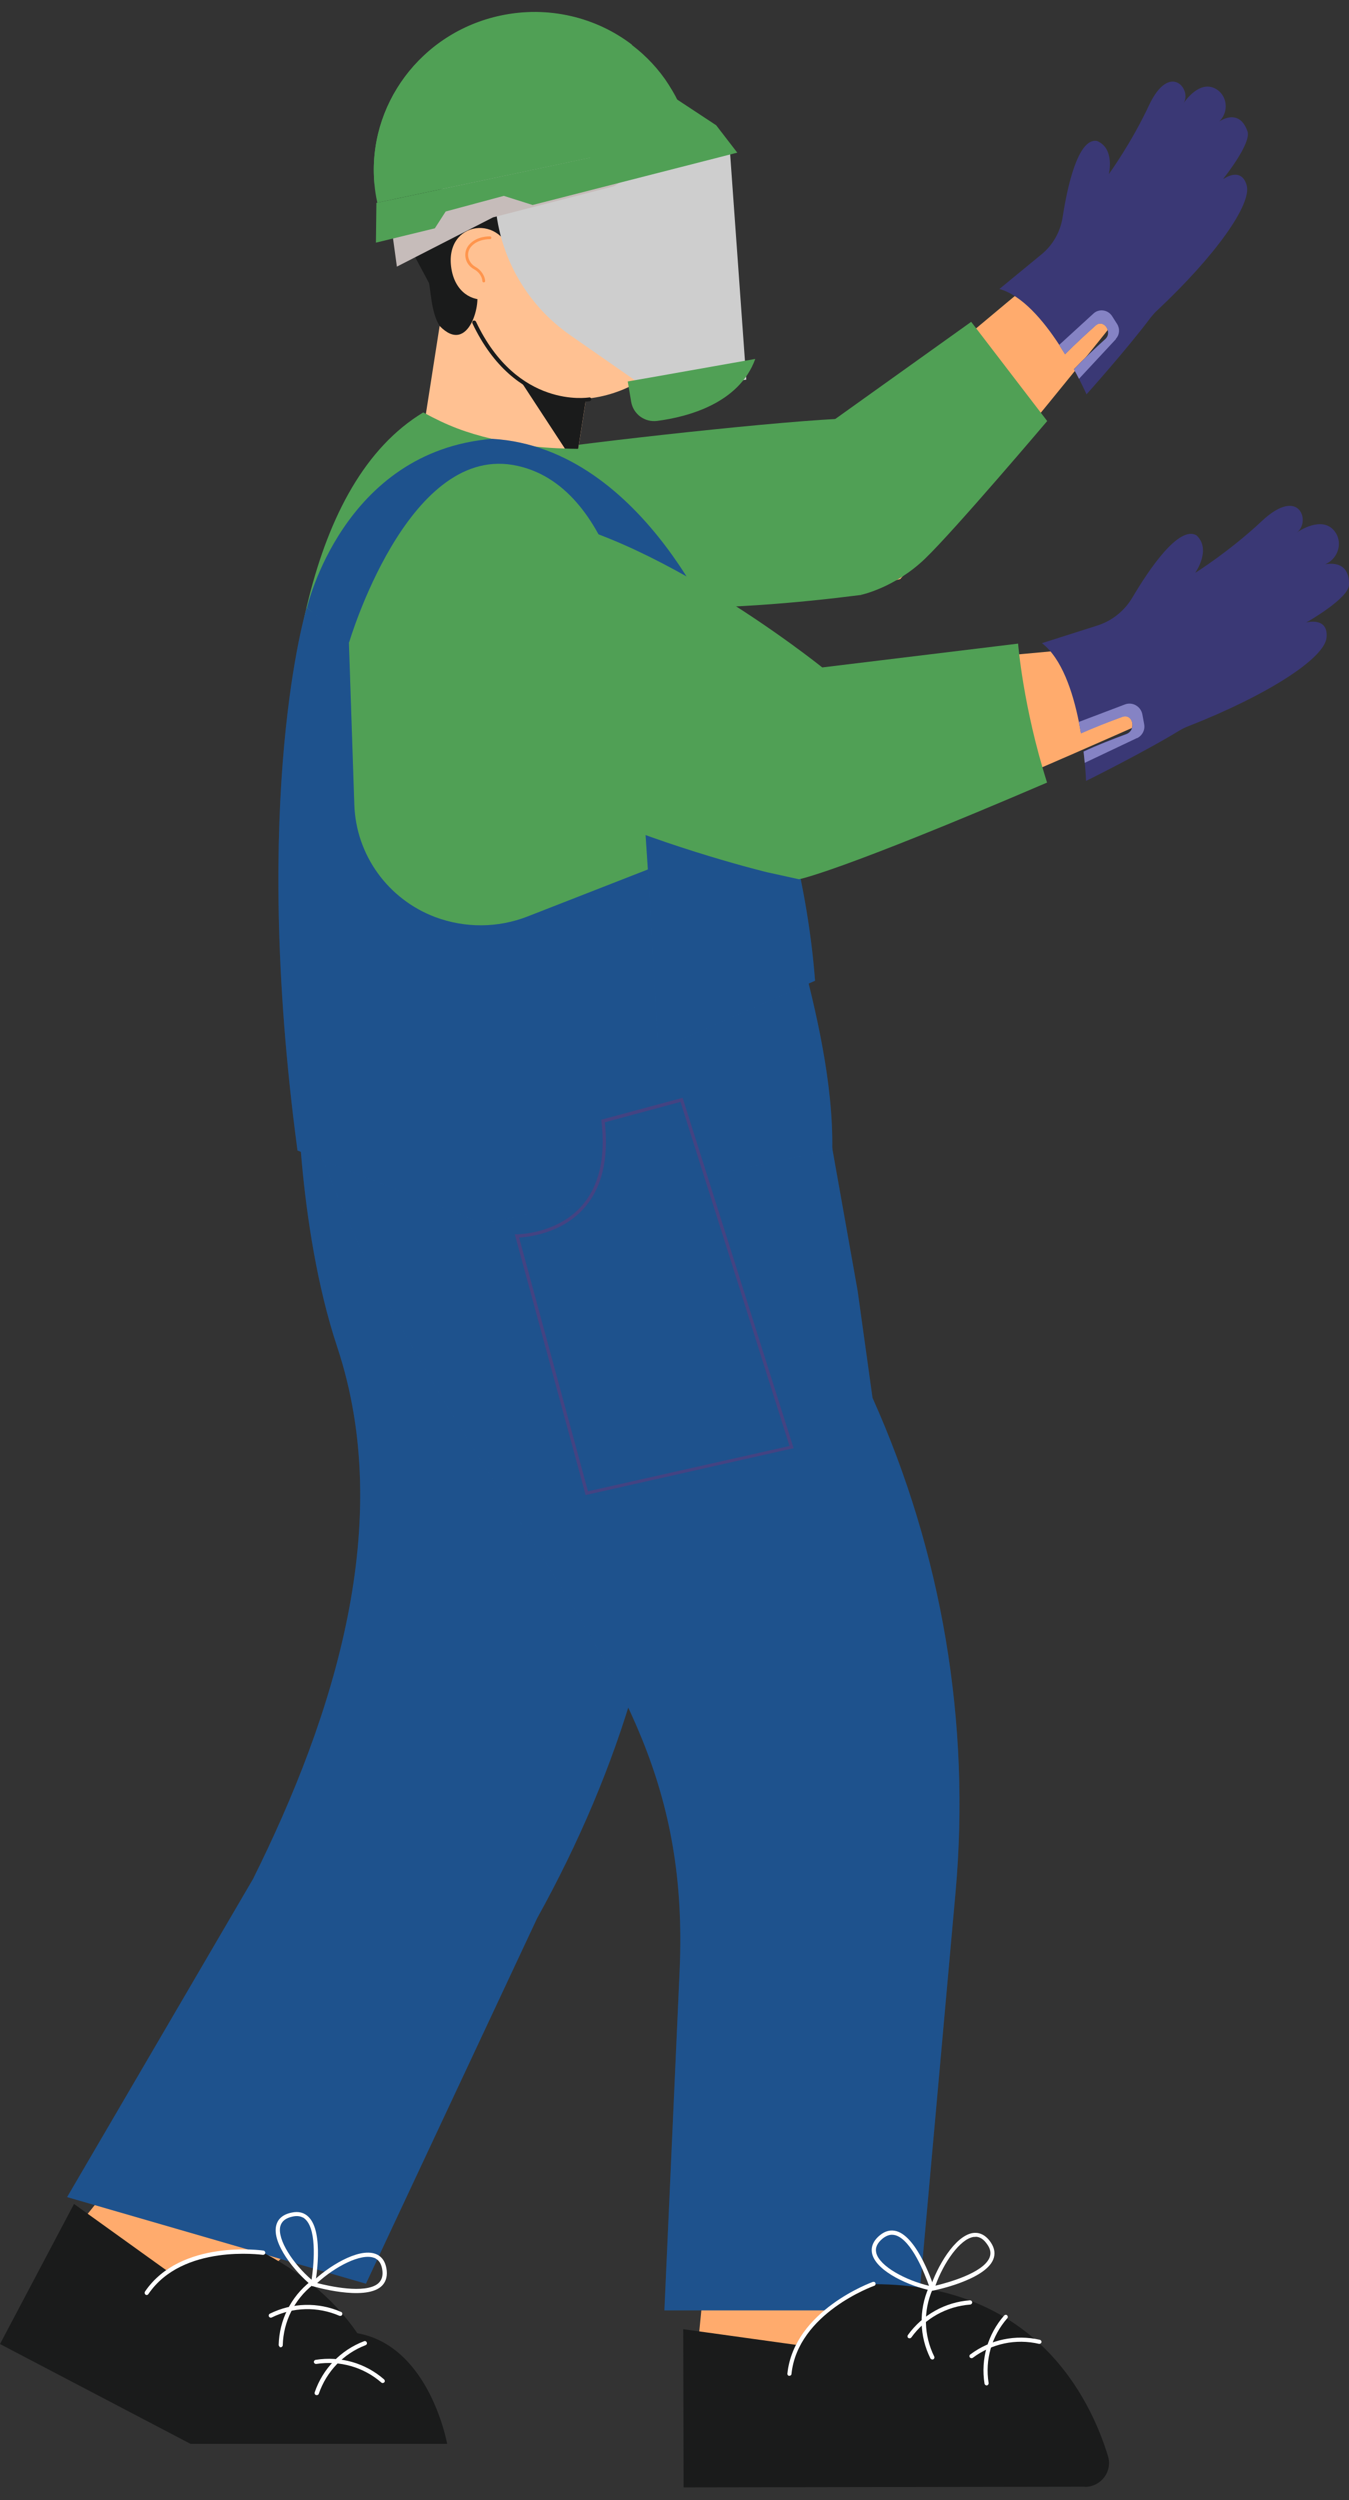 <svg width="68" height="126" viewBox="0 0 68 126" fill="none" xmlns="http://www.w3.org/2000/svg">
<rect x="0" y="0" width="68" height="126" fill="#333333" stroke="none"/>
<path d="M54.224 12.394C48.727 16.865 47.927 17.752 43.025 21.508C43.008 21.525 37.09 24.68 39.112 28.543C40.119 30.466 45.368 29.2 45.377 29.184C48.736 25.387 53.878 19.141 56.832 15.377L54.216 12.394H54.224Z" fill="#FFAB6D"/>
<path d="M61.693 9.008C61.693 9.008 62.56 8.383 62.84 9.328C63.121 10.282 61.264 12.895 58.318 15.656C58.202 15.763 58.103 15.878 58.004 16.002C56.791 17.62 54.769 19.872 54.769 19.872C54.769 19.872 54.628 19.56 54.389 19.083C54.315 18.935 54.232 18.779 54.133 18.607C54.637 18.081 55.165 17.579 55.71 17.086C56.106 16.733 55.627 16.043 55.223 16.404C54.703 16.873 54.183 17.349 53.688 17.851C53.589 17.695 53.489 17.538 53.39 17.374C52.598 16.158 51.525 14.884 50.378 14.563L52.507 12.813C53.077 12.344 53.448 11.679 53.564 10.956C53.795 9.443 54.331 6.953 55.289 7.101C56.197 7.463 55.908 8.728 55.891 8.778C55.932 8.72 57.038 7.192 57.913 5.318C58.961 3.074 60.109 4.521 59.655 5.211C59.721 5.112 60.464 4.011 61.289 4.48C61.85 4.8 61.949 5.573 61.52 6.057L61.462 6.123C61.462 6.123 62.453 5.4 62.882 6.616C63.096 7.208 61.71 8.95 61.669 9L61.693 9.008Z" fill="#3A3875"/>
<path d="M56.255 17.086L54.389 19.092C54.315 18.944 54.233 18.788 54.133 18.615C54.637 18.089 55.165 17.588 55.71 17.095C56.106 16.741 55.627 16.051 55.223 16.413C54.703 16.881 54.183 17.358 53.688 17.859C53.589 17.703 53.49 17.547 53.391 17.382L55.116 15.804C55.396 15.541 55.85 15.607 56.056 15.928L56.312 16.33C56.461 16.569 56.436 16.873 56.246 17.078L56.255 17.086Z" fill="#8583C4"/>
<path d="M43.429 21.08C41.135 21.022 31.074 22.124 27.393 22.65C24.876 23.003 24.405 25.46 25.264 27.77C26.667 31.525 37.206 30.777 43.429 29.98V21.08Z" fill="#50A055"/>
<path d="M22.409 14.84L21.03 23.658C20.7 25.787 22.178 27.8 24.307 28.129C26.445 28.458 28.467 26.987 28.797 24.866L30.175 16.048C30.505 13.92 29.028 11.906 26.899 11.578C25.834 11.413 24.794 11.693 23.977 12.293C23.16 12.884 22.574 13.78 22.409 14.848V14.84Z" fill="#FFC192"/>
<path d="M25.016 17.322L29.018 23.436L29.77 18.621L25.016 17.322Z" fill="#1A1B1B"/>
<path d="M32.14 8.545C32.635 9.942 33.056 11.355 33.419 12.793C33.914 14.733 34.409 17.33 32.858 18.735C31.504 19.968 28.987 20.494 27.452 19.828C24.093 18.382 22.756 14.141 23.342 10.879C24.027 7.024 29.895 4.452 32.14 8.545Z" fill="#FFC192"/>
<path d="M33.526 7.485C34.591 6.277 34.327 4.395 32.948 3.54C31.322 2.529 29.416 1.757 28.648 2.2C28.359 2.365 27.798 2.866 25.198 2.513C23.803 2.324 22.995 4.386 21.534 3.984C21.195 3.893 20.89 4.164 20.651 4.419C19.883 5.233 20.601 6.367 20.601 7.32C20.601 8.241 19.875 8.306 19.751 9.062C19.504 10.607 20.931 12.933 21.608 14.232C21.707 14.421 21.707 15.727 22.161 16.426C23.655 17.971 24.323 15.111 23.977 14.602C23.68 14.166 23.151 13.771 23.036 13.262C22.879 12.604 22.92 12.079 23.812 12.013C24.414 11.972 25.116 12.333 25.702 12.013C26.354 11.651 25.553 9.909 25.925 9.317C26.362 8.635 27.485 8.15 28.219 7.937C29.358 7.616 30.967 7.139 31.867 8.175C31.999 8.323 32.197 8.742 32.271 8.906L33.518 7.493L33.526 7.485Z" fill="#1A1B1B"/>
<path d="M22.755 13.549C23.151 15.932 26.197 15.414 25.809 13.047C25.421 10.73 22.351 11.083 22.755 13.549Z" fill="#FFC192"/>
<path d="M24.357 14.231C24.357 14.231 24.373 14.231 24.39 14.231C24.431 14.231 24.456 14.198 24.456 14.157C24.439 13.894 24.241 13.598 23.969 13.45C23.779 13.344 23.647 13.163 23.605 12.957C23.572 12.76 23.622 12.571 23.754 12.423C24.101 12.029 24.695 12.053 24.695 12.053C24.736 12.053 24.769 12.029 24.769 11.988C24.769 11.947 24.744 11.914 24.703 11.914C24.678 11.914 24.043 11.881 23.647 12.333C23.49 12.514 23.424 12.744 23.465 12.982C23.506 13.237 23.672 13.45 23.903 13.574C24.134 13.697 24.307 13.944 24.315 14.165C24.315 14.19 24.332 14.215 24.357 14.223V14.231Z" fill="#FF954D"/>
<path d="M31.223 14.591C31.528 14.583 32.345 14.492 32.378 13.868C32.403 13.309 31.858 13.095 31.52 13.046L31.099 11.46C31.082 11.411 31.033 11.386 30.991 11.394C30.942 11.41 30.917 11.46 30.925 11.501L31.363 13.145C31.363 13.145 31.404 13.21 31.445 13.21C31.478 13.21 32.229 13.276 32.205 13.843C32.18 14.41 31.14 14.394 31.123 14.394C31.074 14.394 31.033 14.435 31.033 14.484C31.033 14.533 31.074 14.575 31.123 14.575C31.132 14.575 31.173 14.575 31.231 14.575L31.223 14.591Z" fill="#1A1B1B"/>
<path d="M31.784 11.541C31.734 11.977 32.42 12.059 32.469 11.623C32.519 11.196 31.833 11.089 31.784 11.541Z" fill="#1A1B1B"/>
<path d="M29.258 11.96C29.209 12.396 29.895 12.478 29.944 12.043C29.994 11.615 29.308 11.508 29.258 11.96Z" fill="#1A1B1B"/>
<path d="M29.738 20.212C29.787 20.195 29.812 20.154 29.804 20.105C29.796 20.055 29.746 20.014 29.688 20.031C29.655 20.031 26.081 20.631 23.993 16.209C23.969 16.16 23.911 16.144 23.861 16.16C23.812 16.185 23.795 16.242 23.812 16.292C25.974 20.853 29.68 20.22 29.721 20.22C29.721 20.22 29.721 20.22 29.73 20.22L29.738 20.212Z" fill="#1A1B1B"/>
<path d="M30.364 16.078C30.454 16.028 30.537 15.954 30.578 15.864C30.735 15.56 30.983 14.787 29.778 14.352C28.259 13.801 28.218 15.461 28.952 15.601C29.687 15.741 29.613 16.061 29.926 16.143C30.083 16.184 30.248 16.135 30.355 16.078H30.364Z" fill="#1A1B1B"/>
<path d="M35.498 30.787C35.548 30.721 33.014 25.798 29.506 22.626C27.36 22.61 26.279 22.47 24.794 22.116C23.498 21.804 22.582 21.467 21.335 20.785C9.616 27.877 16.053 61.531 16.053 61.531C16.053 61.531 29.267 62.509 41.894 60.233C42.588 60.109 35.49 30.778 35.49 30.778L35.498 30.787Z" fill="#50A055"/>
<path d="M11.579 119.88C11.579 119.88 9.821 120.406 9.599 123.159H22.54C22.54 123.159 20.741 113.059 11.579 119.88Z" fill="#1A1B1B"/>
<path d="M10.102 104.519L2.889 113.469L7.114 121.211L18.083 109.705L10.102 104.519Z" fill="#FFAB6D"/>
<path d="M14.996 53.798C14.955 54.011 14.955 61.736 17.002 67.892C19.915 76.685 16.886 86.407 12.751 94.7L3.384 110.725L18.446 115.089L27.071 96.68C31.23 89.185 33.822 80.967 33.781 72.404L33.319 66.651L36.843 59.822L14.996 53.781V53.798Z" fill="#2566B0"/>
<path d="M14.996 53.798C14.955 54.011 14.955 61.736 17.002 67.892C19.915 76.685 16.886 86.407 12.751 94.7L3.384 110.725L18.446 115.089L27.071 96.68C31.23 89.185 33.822 80.967 33.781 72.404L33.319 66.651L36.843 59.822L14.996 53.781V53.798Z" fill="black" fill-opacity="0.2"/>
<path d="M19.882 123.159C19.676 120.044 18.281 116.165 13.296 113.536C10.465 113.092 8.377 114.407 8.377 114.407L3.731 111.07L0 118.13L9.599 123.159H19.89H19.882Z" fill="#1A1B1B"/>
<path d="M7.346 115.64C7.346 115.64 7.346 115.64 7.338 115.64C7.288 115.607 7.28 115.541 7.305 115.492C9.104 112.829 13.239 113.413 13.28 113.421C13.338 113.429 13.379 113.487 13.371 113.544C13.363 113.602 13.305 113.643 13.247 113.635C13.206 113.635 9.203 113.067 7.478 115.615C7.445 115.664 7.387 115.673 7.338 115.648L7.346 115.64Z" fill="white"/>
<path d="M15.73 115.197C15.73 115.197 15.681 115.156 15.681 115.131C15.673 115.098 15.681 115.057 15.706 115.033C16.481 114.26 18.049 113.266 18.924 113.586C19.155 113.668 19.436 113.882 19.494 114.433C19.527 114.778 19.428 115.049 19.197 115.246C18.33 115.961 15.862 115.246 15.755 115.213H15.739L15.73 115.197ZM18.933 113.816C18.933 113.816 18.883 113.792 18.85 113.783C18.19 113.545 16.878 114.235 15.986 115.057C16.564 115.205 18.396 115.624 19.056 115.082C19.23 114.934 19.304 114.728 19.279 114.457C19.246 114.137 19.131 113.923 18.933 113.824V113.816Z" fill="white"/>
<path d="M15.731 115.196C15.731 115.196 15.723 115.196 15.714 115.188C14.864 114.498 13.7 113.06 13.923 112.156C13.981 111.917 14.163 111.613 14.707 111.506C15.046 111.432 15.335 111.506 15.549 111.72C16.358 112.501 15.904 115.024 15.879 115.131C15.879 115.163 15.846 115.196 15.813 115.213C15.789 115.221 15.756 115.213 15.731 115.213V115.196ZM15.26 111.753C15.12 111.679 14.955 111.663 14.757 111.704C14.402 111.778 14.196 111.942 14.13 112.197C13.965 112.871 14.79 114.103 15.706 114.892C15.797 114.301 16.011 112.443 15.401 111.852C15.359 111.81 15.31 111.769 15.252 111.745L15.26 111.753Z" fill="white"/>
<path d="M14.105 118.278C14.105 118.278 14.047 118.22 14.047 118.179C14.08 116.922 14.658 115.763 15.64 114.982C15.689 114.949 15.755 114.957 15.788 114.999C15.821 115.048 15.813 115.114 15.772 115.146C14.839 115.886 14.286 116.996 14.253 118.187C14.253 118.245 14.204 118.294 14.146 118.294C14.129 118.294 14.113 118.294 14.096 118.286L14.105 118.278Z" fill="white"/>
<path d="M13.602 116.79C13.602 116.79 13.569 116.766 13.553 116.741C13.528 116.692 13.553 116.626 13.602 116.601C14.733 116.042 16.037 116.009 17.192 116.511C17.25 116.535 17.267 116.593 17.25 116.651C17.225 116.708 17.168 116.724 17.11 116.708C16.012 116.231 14.774 116.264 13.701 116.79C13.668 116.807 13.635 116.807 13.602 116.79Z" fill="white"/>
<path d="M15.913 120.694C15.864 120.669 15.847 120.62 15.864 120.562C16.268 119.379 17.176 118.434 18.348 117.99C18.406 117.965 18.463 117.99 18.488 118.047C18.513 118.105 18.488 118.162 18.43 118.187C17.316 118.614 16.458 119.51 16.07 120.636C16.053 120.694 15.987 120.718 15.938 120.702C15.938 120.702 15.93 120.702 15.921 120.702L15.913 120.694Z" fill="white"/>
<path d="M15.879 119.125C15.879 119.125 15.83 119.083 15.821 119.051C15.813 118.993 15.854 118.936 15.912 118.927C17.158 118.73 18.413 119.083 19.362 119.914C19.403 119.955 19.412 120.02 19.37 120.061C19.329 120.103 19.263 120.111 19.222 120.07C18.322 119.289 17.125 118.952 15.945 119.133C15.92 119.133 15.896 119.133 15.879 119.125Z" fill="white"/>
<path d="M29.77 10.035C29.911 10.233 29.712 10.602 29.341 10.866C28.962 11.128 28.549 11.186 28.409 10.989C28.268 10.791 28.466 10.422 28.838 10.159C29.217 9.896 29.63 9.838 29.77 10.035Z" fill="#1A1B1B"/>
<path d="M32.46 10.045C32.419 10.275 32.014 10.406 31.569 10.324C31.115 10.242 30.785 9.987 30.826 9.757C30.867 9.527 31.271 9.395 31.717 9.478C32.163 9.56 32.501 9.815 32.46 10.045Z" fill="#1A1B1B"/>
<path d="M36.059 109.367L34.92 120.782L42.703 124.965L45.583 109.367H36.059Z" fill="#FFAB6D"/>
<path d="M34.259 99.309L33.491 116.435H46.276L48.166 95.372C48.933 86.842 47.489 78.262 43.981 70.446L43.23 65.047L40.944 52.21L15.004 53.796C16.613 62.138 22.696 71.137 26.451 77.07C31.412 84.902 34.672 90.063 34.259 99.309Z" fill="#2566B0"/>
<path d="M34.259 99.309L33.491 116.435H46.276L48.166 95.372C48.933 86.842 47.489 78.262 43.981 70.446L43.23 65.047L40.944 52.21L15.004 53.796C16.613 62.138 22.696 71.137 26.451 77.07C31.412 84.902 34.672 90.063 34.259 99.309Z" fill="black" fill-opacity="0.2"/>
<path d="M54.687 125.321L34.458 125.354L34.441 117.382L40.12 118.171C40.12 118.171 41.349 116.034 44.065 115.114C52.203 115.114 54.976 120.916 55.85 123.776C56.09 124.548 55.504 125.329 54.687 125.329V125.321Z" fill="#1A1B1B"/>
<path d="M39.789 119.732C39.789 119.732 39.789 119.732 39.781 119.732C39.724 119.732 39.682 119.675 39.691 119.617C40.029 116.428 43.958 115.015 43.999 114.999C44.056 114.982 44.114 115.007 44.131 115.064C44.147 115.122 44.123 115.179 44.065 115.196C44.023 115.212 40.219 116.576 39.897 119.634C39.897 119.691 39.847 119.732 39.789 119.732Z" fill="white"/>
<path d="M46.995 115.444C46.995 115.444 46.937 115.427 46.913 115.411C46.888 115.386 46.88 115.345 46.888 115.312C47.218 114.268 48.126 112.666 49.05 112.534C49.29 112.502 49.645 112.559 49.95 113.019C50.14 113.307 50.181 113.595 50.065 113.874C49.636 114.909 47.111 115.427 47.003 115.444C47.003 115.444 46.987 115.444 46.979 115.444H46.995ZM49.174 112.732C49.174 112.732 49.116 112.732 49.083 112.732C48.39 112.83 47.556 114.047 47.152 115.189C47.738 115.049 49.545 114.564 49.876 113.784C49.966 113.57 49.933 113.356 49.776 113.126C49.595 112.855 49.397 112.723 49.166 112.723L49.174 112.732Z" fill="white"/>
<path d="M46.995 115.442C46.995 115.442 46.978 115.442 46.97 115.442C45.889 115.229 44.197 114.497 43.965 113.593C43.908 113.355 43.924 113.001 44.353 112.648C44.626 112.426 44.906 112.36 45.195 112.443C46.276 112.763 47.06 115.204 47.093 115.303C47.102 115.335 47.093 115.377 47.069 115.401C47.052 115.426 47.019 115.434 46.986 115.434L46.995 115.442ZM44.964 112.623C44.807 112.623 44.651 112.689 44.494 112.812C44.213 113.043 44.106 113.281 44.172 113.544C44.345 114.218 45.649 114.916 46.829 115.196C46.631 114.629 45.955 112.886 45.138 112.648C45.08 112.632 45.014 112.623 44.956 112.623H44.964Z" fill="white"/>
<path d="M47.002 118.918C47.002 118.918 46.928 118.893 46.903 118.861C46.342 117.735 46.309 116.436 46.812 115.286C46.837 115.228 46.895 115.212 46.953 115.228C47.011 115.253 47.027 115.31 47.011 115.368C46.532 116.461 46.565 117.694 47.093 118.762C47.118 118.811 47.093 118.877 47.044 118.902C47.027 118.902 47.011 118.91 46.994 118.91L47.002 118.918Z" fill="white"/>
<path d="M45.855 117.842C45.855 117.842 45.813 117.842 45.789 117.826C45.739 117.793 45.731 117.727 45.764 117.678C46.498 116.659 47.637 116.018 48.892 115.927C48.95 115.927 48.999 115.968 49.008 116.026C49.008 116.083 48.966 116.133 48.908 116.141C47.72 116.231 46.631 116.831 45.937 117.801C45.913 117.826 45.888 117.842 45.855 117.842Z" fill="white"/>
<path d="M49.734 120.217C49.685 120.217 49.636 120.176 49.627 120.127C49.429 118.886 49.792 117.637 50.618 116.692C50.659 116.651 50.725 116.643 50.766 116.684C50.807 116.725 50.816 116.79 50.774 116.832C49.99 117.727 49.644 118.919 49.834 120.094C49.842 120.152 49.8 120.209 49.743 120.217C49.743 120.217 49.734 120.217 49.726 120.217H49.734Z" fill="white"/>
<path d="M48.968 118.845C48.968 118.845 48.901 118.828 48.885 118.804C48.852 118.754 48.86 118.689 48.91 118.656C49.917 117.9 51.196 117.637 52.417 117.916C52.475 117.933 52.508 117.99 52.5 118.039C52.483 118.097 52.426 118.13 52.376 118.122C51.212 117.85 49.999 118.105 49.042 118.82C49.025 118.836 49.001 118.845 48.976 118.845H48.968Z" fill="white"/>
<path d="M39.294 42.153C40.152 41.093 32.65 43.821 32.65 43.821L26.592 46.188C25.098 46.771 23.448 46.779 21.946 46.221C19.56 45.325 17.943 43.09 17.86 40.55L17.58 32.167L15.459 30.631C15.459 30.631 12.586 39.999 14.996 57.981L24.364 61.663L41.952 57.923C42.059 51.217 38.436 43.221 39.294 42.161V42.153Z" fill="#2566B0"/>
<path d="M39.294 42.153C40.152 41.093 32.65 43.821 32.65 43.821L26.592 46.188C25.098 46.771 23.448 46.779 21.946 46.221C19.56 45.325 17.943 43.09 17.86 40.55L17.58 32.167L15.459 30.631C15.459 30.631 12.586 39.999 14.996 57.981L24.364 61.663L41.952 57.923C42.059 51.217 38.436 43.221 39.294 42.161V42.153Z" fill="black" fill-opacity="0.2"/>
<path d="M32.658 43.821L31.783 30.631L34.919 29.644C34.919 29.644 40.259 38.611 41.085 49.426L33.186 52.886L32.666 43.829L32.658 43.821Z" fill="#2566B0"/>
<path d="M32.658 43.821L31.783 30.631L34.919 29.644C34.919 29.644 40.259 38.611 41.085 49.426L33.186 52.886L32.666 43.829L32.658 43.821Z" fill="black" fill-opacity="0.2"/>
<path d="M17.596 32.381C17.596 32.381 20.493 22.519 25.849 23.431C31.197 24.343 31.998 33.071 31.998 33.071L36.446 32.578C36.446 32.578 32.592 22.576 24.817 22.116C17.274 22.733 15.475 30.63 15.475 30.63L17.604 32.389L17.596 32.381Z" fill="#2566B0"/>
<path d="M17.596 32.381C17.596 32.381 20.493 22.519 25.849 23.431C31.197 24.343 31.998 33.071 31.998 33.071L36.446 32.578C36.446 32.578 32.592 22.576 24.817 22.116C17.274 22.733 15.475 30.63 15.475 30.63L17.604 32.389L17.596 32.381Z" fill="black" fill-opacity="0.2"/>
<path d="M57.079 32.429C52.284 32.914 50.658 33.029 46.135 33.44C44.056 33.629 42.512 33.62 41.373 33.801C39.623 36.916 38.493 39.464 36.908 42.825C37.552 43.589 39.285 44.049 41.316 43.293C46.078 41.51 53.588 38.231 57.971 36.283L57.071 32.429H57.079Z" fill="#FFAB6D"/>
<path d="M38.667 43.958L40.276 44.312L41.448 33.636C41.448 33.636 32.006 26.043 25.602 25.903C22.969 25.845 21.665 29.774 21.087 32.667C19.742 39.397 38.667 43.958 38.667 43.958Z" fill="#50A055"/>
<path d="M65.861 31.369C65.91 31.352 66.967 31.098 66.868 32.133C66.769 33.177 63.905 35.026 59.91 36.596C59.753 36.653 59.605 36.727 59.465 36.809C57.632 37.927 54.744 39.357 54.744 39.357C54.744 39.357 54.735 38.995 54.678 38.428C54.661 38.256 54.645 38.067 54.62 37.861C55.321 37.532 56.048 37.253 56.774 36.982C57.302 36.785 57.104 35.922 56.568 36.119C55.866 36.374 55.173 36.645 54.488 36.949C54.455 36.76 54.422 36.563 54.38 36.365C54.075 34.853 53.522 33.185 52.523 32.413L55.313 31.525C56.064 31.287 56.691 30.777 57.087 30.103C57.913 28.706 59.423 26.462 60.315 26.98C61.066 27.687 60.282 28.821 60.248 28.87C60.315 28.829 62.007 27.761 63.608 26.257C65.531 24.457 66.084 26.331 65.366 26.84C65.465 26.767 66.637 25.978 67.264 26.758C67.693 27.293 67.487 28.09 66.876 28.402L66.793 28.443C66.793 28.443 68.048 28.123 67.998 29.487C67.974 30.152 65.927 31.328 65.861 31.36V31.369Z" fill="#3A3875"/>
<path d="M57.311 37.196L54.678 38.445C54.661 38.273 54.645 38.084 54.62 37.878C55.322 37.55 56.048 37.27 56.774 36.999C57.303 36.802 57.104 35.939 56.568 36.136C55.867 36.391 55.173 36.662 54.488 36.966C54.455 36.777 54.422 36.58 54.381 36.383L56.7 35.503C57.08 35.355 57.501 35.594 57.583 35.996L57.674 36.489C57.732 36.785 57.583 37.073 57.311 37.204V37.196Z" fill="#8583C4"/>
<path d="M34.367 55.425L39.913 72.93L29.589 75.256L26.064 62.288C26.064 62.288 31.099 62.337 30.414 56.502L34.367 55.434V55.425Z" fill="#2566B0"/>
<path d="M34.367 55.425L39.913 72.93L29.589 75.256L26.064 62.288C26.064 62.288 31.099 62.337 30.414 56.502L34.367 55.434V55.425Z" fill="black" fill-opacity="0.2"/>
<path d="M29.523 75.354L25.949 62.205H26.056C26.056 62.205 28.037 62.205 29.3 60.799C30.191 59.805 30.538 58.358 30.315 56.501V56.427L34.409 55.326L40.005 72.987L39.914 73.003L29.515 75.346L29.523 75.354ZM26.164 62.361L29.639 75.156L39.798 72.872L34.302 55.531L30.488 56.559C30.695 58.432 30.332 59.895 29.416 60.914C28.277 62.18 26.593 62.344 26.156 62.369L26.164 62.361Z" fill="#444382"/>
<g style="mix-blend-mode:multiply">
<path d="M25 10.602C25.281 13.133 26.642 15.426 28.739 16.889L31.924 19.108C32.593 19.576 33.41 19.765 34.219 19.642L37.619 19.133L36.786 7.504L25.008 10.594L25 10.602Z" fill="#CECECE"/>
</g>
<path d="M31.643 19.223L31.816 20.25C31.923 20.875 32.501 21.294 33.128 21.212C34.647 21.014 37.255 20.34 38.072 18.089C32.625 19.058 31.651 19.223 31.651 19.223H31.643Z" fill="#50A055"/>
<path d="M19.635 10.725L20.006 13.437L24.851 10.955L30.917 9.394C31.082 9.353 32.312 8.416 32.361 8.26L32.172 7.43L24.48 8.523L19.643 10.717L19.635 10.725Z" fill="#C6BCBA"/>
<path d="M19.015 10.216C19.015 10.216 19.015 10.199 19.015 10.191C18.949 9.887 18.899 9.575 18.875 9.279C18.511 5.334 21.202 1.652 25.246 0.798C27.664 0.288 30.058 0.896 31.865 2.277C33.31 3.378 34.374 4.964 34.779 6.863C34.779 6.863 34.779 6.879 34.779 6.887L19.015 10.216Z" fill="#50A055"/>
<path d="M18.875 9.27C21.491 8.785 25.865 7.635 26.212 5.326C26.534 3.205 29.736 2.54 31.865 2.26C30.066 0.88 27.664 0.271 25.246 0.781C21.202 1.636 18.511 5.326 18.875 9.262V9.27Z" fill="#50A055"/>
<path d="M18.974 10.224L29.769 7.939L33.855 4.833L36.1 6.312L37.164 7.693L26.848 10.331L25.395 9.871L22.465 10.659L21.92 11.506L18.949 12.229L18.974 10.224Z" fill="#50A055"/>
<path d="M25.617 2.316L25.593 2.321C25.407 2.361 25.221 2.24 25.181 2.056L25.062 1.501C25.023 1.316 25.143 1.131 25.329 1.091L25.353 1.086C25.539 1.047 25.725 1.167 25.765 1.352L25.886 1.914C25.925 2.099 25.805 2.284 25.619 2.324L25.617 2.316Z" fill="#50A055"/>
<path d="M24.448 2.585L24.423 2.59C24.237 2.629 24.052 2.508 24.013 2.323L23.894 1.76C23.855 1.575 23.977 1.39 24.163 1.352L24.187 1.346C24.373 1.308 24.559 1.429 24.598 1.614L24.714 2.169C24.753 2.354 24.632 2.538 24.446 2.577L24.448 2.585Z" fill="#50A055"/>
<path d="M23.387 3.09L23.363 3.095C23.177 3.135 22.991 3.014 22.952 2.829L22.833 2.275C22.794 2.09 22.915 1.905 23.101 1.865L23.125 1.86C23.311 1.821 23.497 1.941 23.536 2.126L23.656 2.689C23.696 2.873 23.575 3.059 23.389 3.098L23.387 3.09Z" fill="#50A055"/>
<path d="M51.319 32.429C51.319 32.429 51.567 35.617 52.78 39.439C42.125 44.008 40.268 44.312 40.268 44.312C40.268 44.312 37.429 40.581 38.064 37.59C38.7 34.598 41.44 33.637 41.44 33.637L51.311 32.437L51.319 32.429Z" fill="#50A055"/>
<path d="M48.95 16.223L41.959 21.219L43.428 29.972C43.428 29.972 45.12 29.61 46.63 28.155C48.141 26.701 52.787 21.219 52.787 21.219L48.958 16.223H48.95Z" fill="#50A055"/>
</svg>

